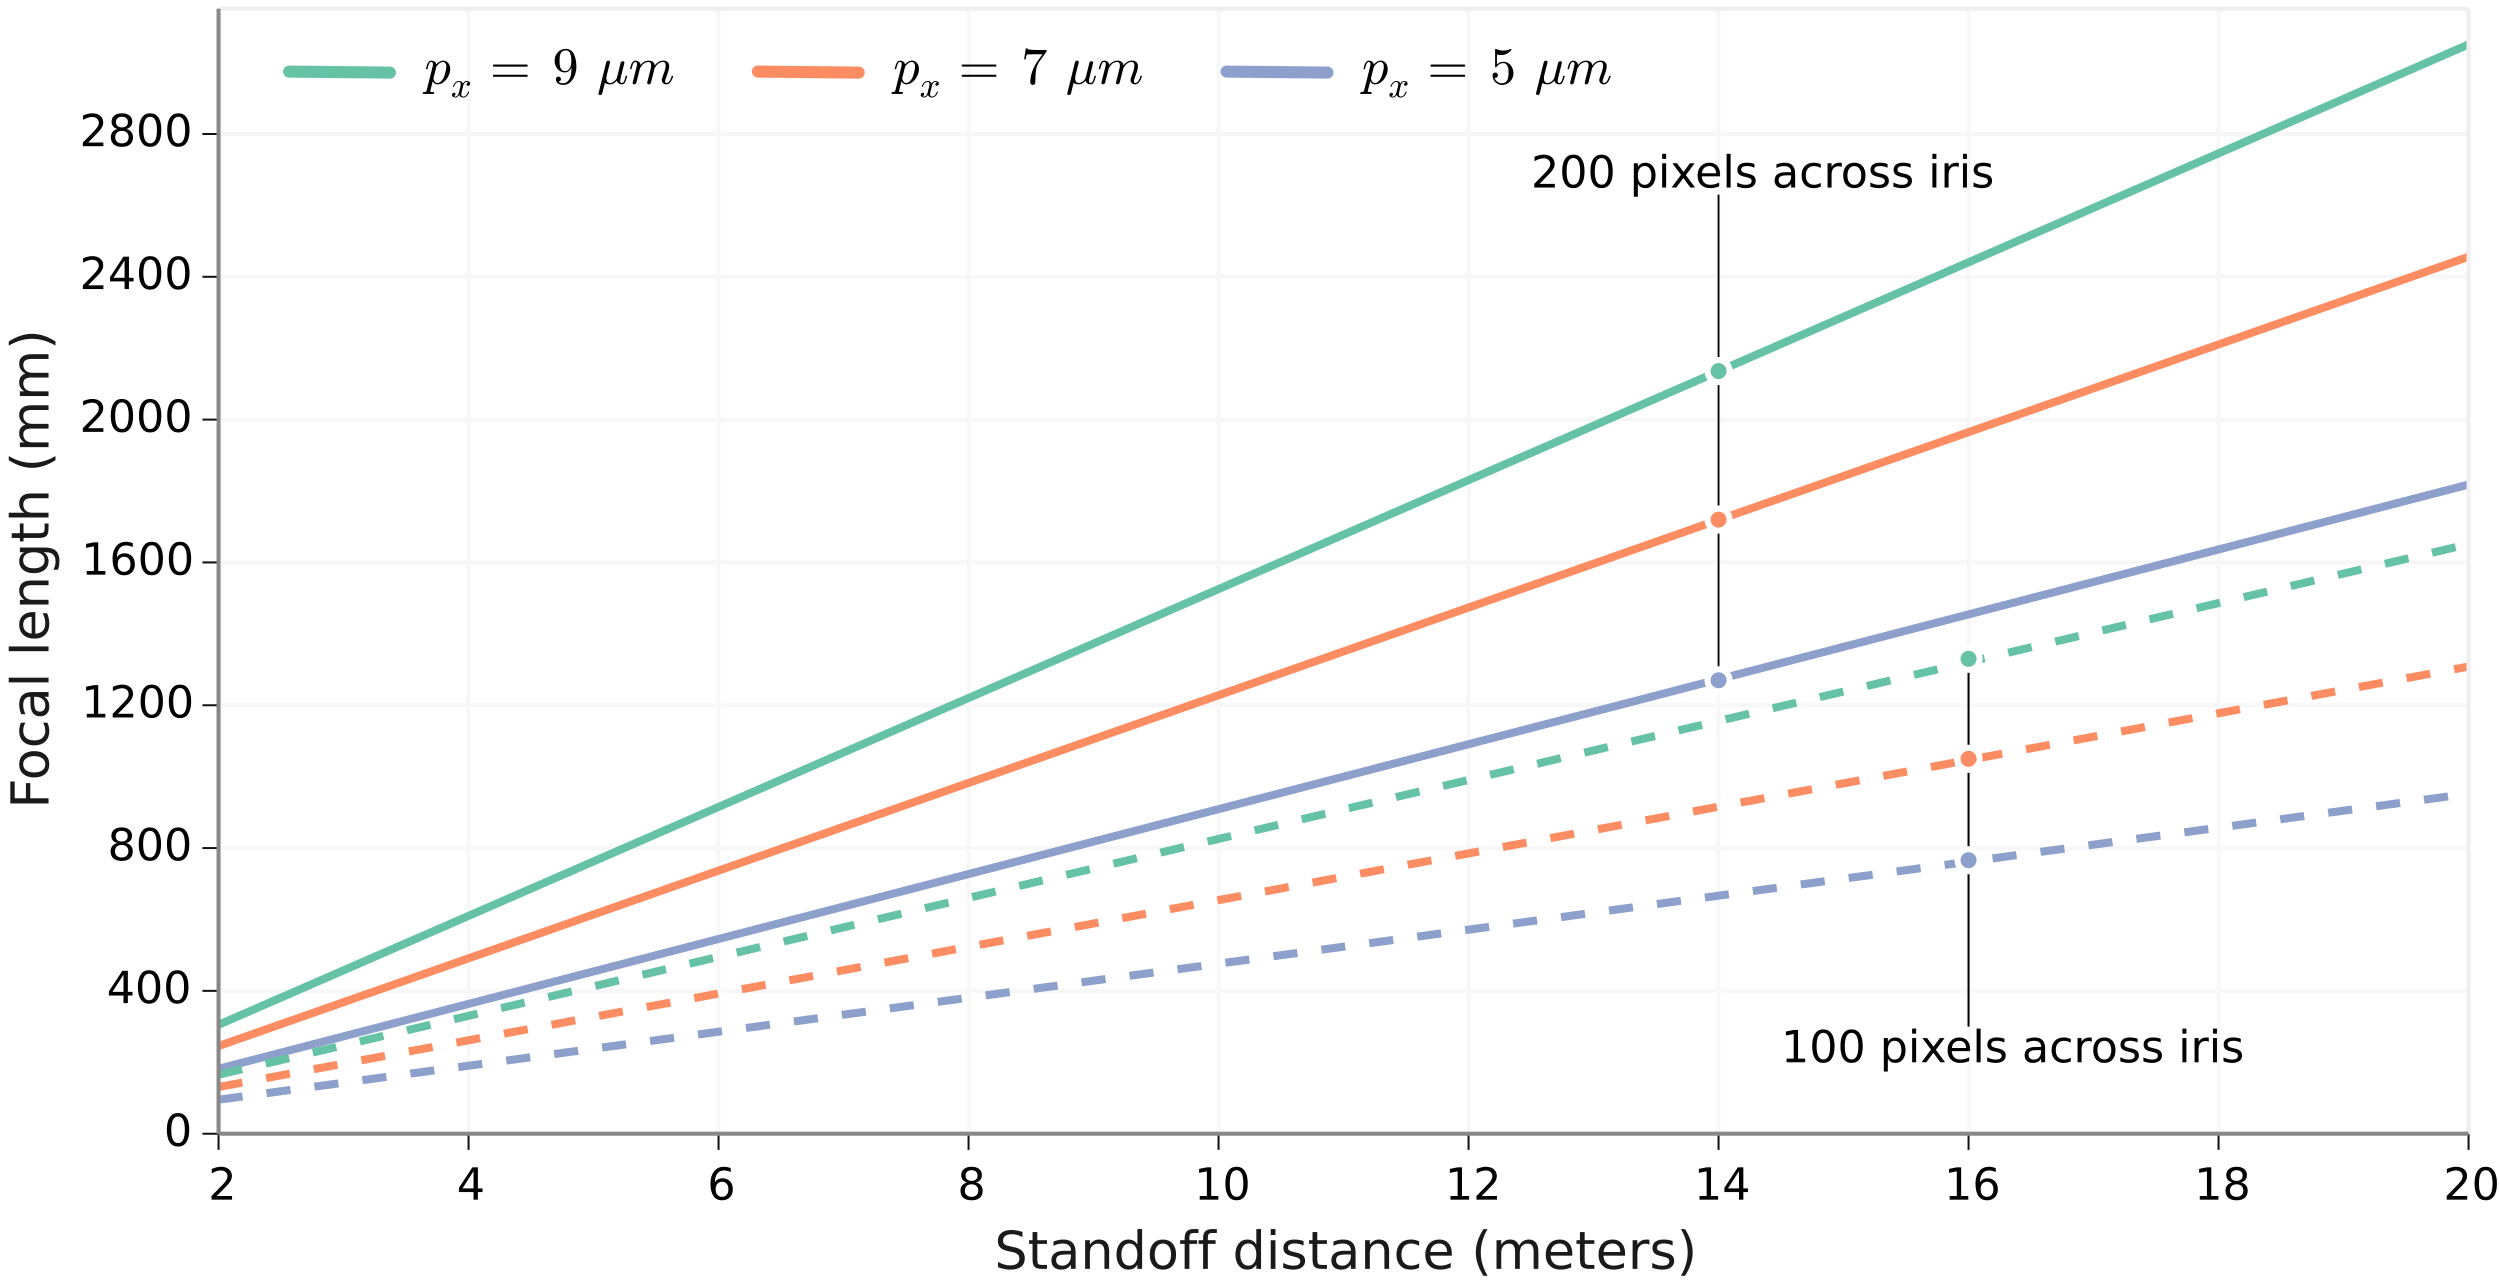 <?xml version="1.0" encoding="utf-8" standalone="no"?>
<!DOCTYPE svg PUBLIC "-//W3C//DTD SVG 1.1//EN"
  "http://www.w3.org/Graphics/SVG/1.1/DTD/svg11.dtd">
<!-- Created with matplotlib (http://matplotlib.org/) -->
<svg height="319pt" version="1.1" viewBox="0 0 620 319" width="620pt" xmlns="http://www.w3.org/2000/svg" xmlns:xlink="http://www.w3.org/1999/xlink">
 <defs>
  <style type="text/css">
*{stroke-linecap:butt;stroke-linejoin:round;}
  </style>
 </defs>
 <g id="figure_1">
  <g id="patch_1">
   <path d="
M0 319.548
L620.59 319.548
L620.59 0
L0 0
z
" style="fill:#ffffff;"/>
  </g>
  <g id="axes_1">
   <g id="patch_2">
    <path d="
M54.2 281.16
L612.2 281.16
L612.2 2.16
L54.2 2.16
z
" style="fill:#ffffff;"/>
   </g>
   <g id="matplotlib.axis_1">
    <g id="xtick_1">
     <g id="line2d_1">
      <path clip-path="url(#p1f17114eb1)" d="
M54.2 281.16
L54.2 2.16" style="fill:none;stroke:#f7f7f7;stroke-linecap:square;"/>
     </g>
     <g id="line2d_2">
      <defs>
       <path d="
M0 0
L0 4" id="md11e513213" style="stroke:#111111;stroke-width:0.5;"/>
      </defs>
      <g>
       <use style="fill:#111111;stroke:#111111;stroke-width:0.5;" x="54.2" xlink:href="#md11e513213" y="281.16"/>
      </g>
     </g>
     <g id="text_1">
      <!-- 2 -->
      <defs>
       <path d="
M19.188 8.297
L53.609 8.297
L53.609 0
L7.328 0
L7.328 8.297
Q12.938 14.109 22.625 23.891
Q32.328 33.688 34.812 36.531
Q39.547 41.844 41.422 45.531
Q43.312 49.219 43.312 52.781
Q43.312 58.594 39.234 62.25
Q35.156 65.922 28.609 65.922
Q23.969 65.922 18.812 64.312
Q13.672 62.703 7.812 59.422
L7.812 69.391
Q13.766 71.781 18.938 73
Q24.125 74.219 28.422 74.219
Q39.75 74.219 46.484 68.547
Q53.219 62.891 53.219 53.422
Q53.219 48.922 51.531 44.891
Q49.859 40.875 45.406 35.406
Q44.188 33.984 37.641 27.219
Q31.109 20.453 19.188 8.297" id="BitstreamVeraSans-Roman-32"/>
      </defs>
      <g transform="translate(51.655 297.518)scale(0.11 -0.11)">
       <use xlink:href="#BitstreamVeraSans-Roman-32"/>
      </g>
     </g>
    </g>
    <g id="xtick_2">
     <g id="line2d_3">
      <path clip-path="url(#p1f17114eb1)" d="
M116.2 281.16
L116.2 2.16" style="fill:none;stroke:#f7f7f7;stroke-linecap:square;"/>
     </g>
     <g id="line2d_4">
      <g>
       <use style="fill:#111111;stroke:#111111;stroke-width:0.5;" x="116.2" xlink:href="#md11e513213" y="281.16"/>
      </g>
     </g>
     <g id="text_2">
      <!-- 4 -->
      <defs>
       <path d="
M37.797 64.312
L12.891 25.391
L37.797 25.391
z

M35.203 72.906
L47.609 72.906
L47.609 25.391
L58.016 25.391
L58.016 17.188
L47.609 17.188
L47.609 0
L37.797 0
L37.797 17.188
L4.891 17.188
L4.891 26.703
z
" id="BitstreamVeraSans-Roman-34"/>
      </defs>
      <g transform="translate(113.278 297.518)scale(0.11 -0.11)">
       <use xlink:href="#BitstreamVeraSans-Roman-34"/>
      </g>
     </g>
    </g>
    <g id="xtick_3">
     <g id="line2d_5">
      <path clip-path="url(#p1f17114eb1)" d="
M178.2 281.16
L178.2 2.16" style="fill:none;stroke:#f7f7f7;stroke-linecap:square;"/>
     </g>
     <g id="line2d_6">
      <g>
       <use style="fill:#111111;stroke:#111111;stroke-width:0.5;" x="178.2" xlink:href="#md11e513213" y="281.16"/>
      </g>
     </g>
     <g id="text_3">
      <!-- 6 -->
      <defs>
       <path d="
M33.016 40.375
Q26.375 40.375 22.484 35.828
Q18.609 31.297 18.609 23.391
Q18.609 15.531 22.484 10.953
Q26.375 6.391 33.016 6.391
Q39.656 6.391 43.531 10.953
Q47.406 15.531 47.406 23.391
Q47.406 31.297 43.531 35.828
Q39.656 40.375 33.016 40.375
M52.594 71.297
L52.594 62.312
Q48.875 64.062 45.094 64.984
Q41.312 65.922 37.594 65.922
Q27.828 65.922 22.672 59.328
Q17.531 52.734 16.797 39.406
Q19.672 43.656 24.016 45.922
Q28.375 48.188 33.594 48.188
Q44.578 48.188 50.953 41.516
Q57.328 34.859 57.328 23.391
Q57.328 12.156 50.688 5.359
Q44.047 -1.422 33.016 -1.422
Q20.359 -1.422 13.672 8.266
Q6.984 17.969 6.984 36.375
Q6.984 53.656 15.188 63.938
Q23.391 74.219 37.203 74.219
Q40.922 74.219 44.703 73.484
Q48.484 72.75 52.594 71.297" id="BitstreamVeraSans-Roman-36"/>
      </defs>
      <g transform="translate(175.431 297.518)scale(0.11 -0.11)">
       <use xlink:href="#BitstreamVeraSans-Roman-36"/>
      </g>
     </g>
    </g>
    <g id="xtick_4">
     <g id="line2d_7">
      <path clip-path="url(#p1f17114eb1)" d="
M240.2 281.16
L240.2 2.16" style="fill:none;stroke:#f7f7f7;stroke-linecap:square;"/>
     </g>
     <g id="line2d_8">
      <g>
       <use style="fill:#111111;stroke:#111111;stroke-width:0.5;" x="240.2" xlink:href="#md11e513213" y="281.16"/>
      </g>
     </g>
     <g id="text_4">
      <!-- 8 -->
      <defs>
       <path d="
M31.781 34.625
Q24.75 34.625 20.719 30.859
Q16.703 27.094 16.703 20.516
Q16.703 13.922 20.719 10.156
Q24.75 6.391 31.781 6.391
Q38.812 6.391 42.859 10.172
Q46.922 13.969 46.922 20.516
Q46.922 27.094 42.891 30.859
Q38.875 34.625 31.781 34.625
M21.922 38.812
Q15.578 40.375 12.031 44.719
Q8.5 49.078 8.5 55.328
Q8.5 64.062 14.719 69.141
Q20.953 74.219 31.781 74.219
Q42.672 74.219 48.875 69.141
Q55.078 64.062 55.078 55.328
Q55.078 49.078 51.531 44.719
Q48 40.375 41.703 38.812
Q48.828 37.156 52.797 32.312
Q56.781 27.484 56.781 20.516
Q56.781 9.906 50.312 4.234
Q43.844 -1.422 31.781 -1.422
Q19.734 -1.422 13.25 4.234
Q6.781 9.906 6.781 20.516
Q6.781 27.484 10.781 32.312
Q14.797 37.156 21.922 38.812
M18.312 54.391
Q18.312 48.734 21.844 45.562
Q25.391 42.391 31.781 42.391
Q38.141 42.391 41.719 45.562
Q45.312 48.734 45.312 54.391
Q45.312 60.062 41.719 63.234
Q38.141 66.406 31.781 66.406
Q25.391 66.406 21.844 63.234
Q18.312 60.062 18.312 54.391" id="BitstreamVeraSans-Roman-38"/>
      </defs>
      <g transform="translate(237.45 297.518)scale(0.11 -0.11)">
       <use xlink:href="#BitstreamVeraSans-Roman-38"/>
      </g>
     </g>
    </g>
    <g id="xtick_5">
     <g id="line2d_9">
      <path clip-path="url(#p1f17114eb1)" d="
M302.2 281.16
L302.2 2.16" style="fill:none;stroke:#f7f7f7;stroke-linecap:square;"/>
     </g>
     <g id="line2d_10">
      <g>
       <use style="fill:#111111;stroke:#111111;stroke-width:0.5;" x="302.2" xlink:href="#md11e513213" y="281.16"/>
      </g>
     </g>
     <g id="text_5">
      <!-- 10 -->
      <defs>
       <path d="
M31.781 66.406
Q24.172 66.406 20.328 58.906
Q16.5 51.422 16.5 36.375
Q16.5 21.391 20.328 13.891
Q24.172 6.391 31.781 6.391
Q39.453 6.391 43.281 13.891
Q47.125 21.391 47.125 36.375
Q47.125 51.422 43.281 58.906
Q39.453 66.406 31.781 66.406
M31.781 74.219
Q44.047 74.219 50.516 64.516
Q56.984 54.828 56.984 36.375
Q56.984 17.969 50.516 8.266
Q44.047 -1.422 31.781 -1.422
Q19.531 -1.422 13.062 8.266
Q6.594 17.969 6.594 36.375
Q6.594 54.828 13.062 64.516
Q19.531 74.219 31.781 74.219" id="BitstreamVeraSans-Roman-30"/>
       <path d="
M12.406 8.297
L28.516 8.297
L28.516 63.922
L10.984 60.406
L10.984 69.391
L28.422 72.906
L38.281 72.906
L38.281 8.297
L54.391 8.297
L54.391 0
L12.406 0
z
" id="BitstreamVeraSans-Roman-31"/>
      </defs>
      <g transform="translate(296.171 297.518)scale(0.11 -0.11)">
       <use xlink:href="#BitstreamVeraSans-Roman-31"/>
       <use x="63.623" xlink:href="#BitstreamVeraSans-Roman-30"/>
      </g>
     </g>
    </g>
    <g id="xtick_6">
     <g id="line2d_11">
      <path clip-path="url(#p1f17114eb1)" d="
M364.2 281.16
L364.2 2.16" style="fill:none;stroke:#f7f7f7;stroke-linecap:square;"/>
     </g>
     <g id="line2d_12">
      <g>
       <use style="fill:#111111;stroke:#111111;stroke-width:0.5;" x="364.2" xlink:href="#md11e513213" y="281.16"/>
      </g>
     </g>
     <g id="text_6">
      <!-- 12 -->
      <g transform="translate(358.356 297.518)scale(0.11 -0.11)">
       <use xlink:href="#BitstreamVeraSans-Roman-31"/>
       <use x="63.623" xlink:href="#BitstreamVeraSans-Roman-32"/>
      </g>
     </g>
    </g>
    <g id="xtick_7">
     <g id="line2d_13">
      <path clip-path="url(#p1f17114eb1)" d="
M426.2 281.16
L426.2 2.16" style="fill:none;stroke:#f7f7f7;stroke-linecap:square;"/>
     </g>
     <g id="line2d_14">
      <g>
       <use style="fill:#111111;stroke:#111111;stroke-width:0.5;" x="426.2" xlink:href="#md11e513213" y="281.16"/>
      </g>
     </g>
     <g id="text_7">
      <!-- 14 -->
      <g transform="translate(420.114 297.518)scale(0.11 -0.11)">
       <use xlink:href="#BitstreamVeraSans-Roman-31"/>
       <use x="63.623" xlink:href="#BitstreamVeraSans-Roman-34"/>
      </g>
     </g>
    </g>
    <g id="xtick_8">
     <g id="line2d_15">
      <path clip-path="url(#p1f17114eb1)" d="
M488.2 281.16
L488.2 2.16" style="fill:none;stroke:#f7f7f7;stroke-linecap:square;"/>
     </g>
     <g id="line2d_16">
      <g>
       <use style="fill:#111111;stroke:#111111;stroke-width:0.5;" x="488.2" xlink:href="#md11e513213" y="281.16"/>
      </g>
     </g>
     <g id="text_8">
      <!-- 16 -->
      <g transform="translate(482.152 297.518)scale(0.11 -0.11)">
       <use xlink:href="#BitstreamVeraSans-Roman-31"/>
       <use x="63.623" xlink:href="#BitstreamVeraSans-Roman-36"/>
      </g>
     </g>
    </g>
    <g id="xtick_9">
     <g id="line2d_17">
      <path clip-path="url(#p1f17114eb1)" d="
M550.2 281.16
L550.2 2.16" style="fill:none;stroke:#f7f7f7;stroke-linecap:square;"/>
     </g>
     <g id="line2d_18">
      <g>
       <use style="fill:#111111;stroke:#111111;stroke-width:0.5;" x="550.2" xlink:href="#md11e513213" y="281.16"/>
      </g>
     </g>
     <g id="text_9">
      <!-- 18 -->
      <g transform="translate(544.182 297.518)scale(0.11 -0.11)">
       <use xlink:href="#BitstreamVeraSans-Roman-31"/>
       <use x="63.623" xlink:href="#BitstreamVeraSans-Roman-38"/>
      </g>
     </g>
    </g>
    <g id="xtick_10">
     <g id="line2d_19">
      <path clip-path="url(#p1f17114eb1)" d="
M612.2 281.16
L612.2 2.16" style="fill:none;stroke:#f7f7f7;stroke-linecap:square;"/>
     </g>
     <g id="line2d_20">
      <g>
       <use style="fill:#111111;stroke:#111111;stroke-width:0.5;" x="612.2" xlink:href="#md11e513213" y="281.16"/>
      </g>
     </g>
     <g id="text_10">
      <!-- 20 -->
      <g transform="translate(605.97 297.518)scale(0.11 -0.11)">
       <use xlink:href="#BitstreamVeraSans-Roman-32"/>
       <use x="63.623" xlink:href="#BitstreamVeraSans-Roman-30"/>
      </g>
     </g>
    </g>
    <g id="text_11">
     <!-- Standoff distance (meters) -->
     <defs>
      <path id="BitstreamVeraSans-Roman-20"/>
      <path d="
M54.891 33.016
L54.891 0
L45.906 0
L45.906 32.719
Q45.906 40.484 42.875 44.328
Q39.844 48.188 33.797 48.188
Q26.516 48.188 22.312 43.547
Q18.109 38.922 18.109 30.906
L18.109 0
L9.078 0
L9.078 54.688
L18.109 54.688
L18.109 46.188
Q21.344 51.125 25.703 53.562
Q30.078 56 35.797 56
Q45.219 56 50.047 50.172
Q54.891 44.344 54.891 33.016" id="BitstreamVeraSans-Roman-6e"/>
      <path d="
M31 75.875
Q24.469 64.656 21.281 53.656
Q18.109 42.672 18.109 31.391
Q18.109 20.125 21.312 9.062
Q24.516 -2 31 -13.188
L23.188 -13.188
Q15.875 -1.703 12.234 9.375
Q8.594 20.453 8.594 31.391
Q8.594 42.281 12.203 53.312
Q15.828 64.359 23.188 75.875
z
" id="BitstreamVeraSans-Roman-28"/>
      <path d="
M30.609 48.391
Q23.391 48.391 19.188 42.75
Q14.984 37.109 14.984 27.297
Q14.984 17.484 19.156 11.844
Q23.344 6.203 30.609 6.203
Q37.797 6.203 41.984 11.859
Q46.188 17.531 46.188 27.297
Q46.188 37.016 41.984 42.703
Q37.797 48.391 30.609 48.391
M30.609 56
Q42.328 56 49.016 48.375
Q55.719 40.766 55.719 27.297
Q55.719 13.875 49.016 6.219
Q42.328 -1.422 30.609 -1.422
Q18.844 -1.422 12.172 6.219
Q5.516 13.875 5.516 27.297
Q5.516 40.766 12.172 48.375
Q18.844 56 30.609 56" id="BitstreamVeraSans-Roman-6f"/>
      <path d="
M8.016 75.875
L15.828 75.875
Q23.141 64.359 26.781 53.312
Q30.422 42.281 30.422 31.391
Q30.422 20.453 26.781 9.375
Q23.141 -1.703 15.828 -13.188
L8.016 -13.188
Q14.5 -2 17.703 9.062
Q20.906 20.125 20.906 31.391
Q20.906 42.672 17.703 53.656
Q14.5 64.656 8.016 75.875" id="BitstreamVeraSans-Roman-29"/>
      <path d="
M53.516 70.516
L53.516 60.891
Q47.906 63.578 42.922 64.891
Q37.938 66.219 33.297 66.219
Q25.25 66.219 20.875 63.094
Q16.5 59.969 16.5 54.203
Q16.5 49.359 19.406 46.891
Q22.312 44.438 30.422 42.922
L36.375 41.703
Q47.406 39.594 52.656 34.297
Q57.906 29 57.906 20.125
Q57.906 9.516 50.797 4.047
Q43.703 -1.422 29.984 -1.422
Q24.812 -1.422 18.969 -0.25
Q13.141 0.922 6.891 3.219
L6.891 13.375
Q12.891 10.016 18.656 8.297
Q24.422 6.594 29.984 6.594
Q38.422 6.594 43.016 9.906
Q47.609 13.234 47.609 19.391
Q47.609 24.75 44.312 27.781
Q41.016 30.812 33.5 32.328
L27.484 33.5
Q16.453 35.688 11.516 40.375
Q6.594 45.062 6.594 53.422
Q6.594 63.094 13.406 68.656
Q20.219 74.219 32.172 74.219
Q37.312 74.219 42.625 73.281
Q47.953 72.359 53.516 70.516" id="BitstreamVeraSans-Roman-53"/>
      <path d="
M9.422 54.688
L18.406 54.688
L18.406 0
L9.422 0
z

M9.422 75.984
L18.406 75.984
L18.406 64.594
L9.422 64.594
z
" id="BitstreamVeraSans-Roman-69"/>
      <path d="
M41.109 46.297
Q39.594 47.172 37.812 47.578
Q36.031 48 33.891 48
Q26.266 48 22.188 43.047
Q18.109 38.094 18.109 28.812
L18.109 0
L9.078 0
L9.078 54.688
L18.109 54.688
L18.109 46.188
Q20.953 51.172 25.484 53.578
Q30.031 56 36.531 56
Q37.453 56 38.578 55.875
Q39.703 55.766 41.062 55.516
z
" id="BitstreamVeraSans-Roman-72"/>
      <path d="
M52 44.188
Q55.375 50.25 60.062 53.125
Q64.75 56 71.094 56
Q79.641 56 84.281 50.016
Q88.922 44.047 88.922 33.016
L88.922 0
L79.891 0
L79.891 32.719
Q79.891 40.578 77.094 44.375
Q74.312 48.188 68.609 48.188
Q61.625 48.188 57.562 43.547
Q53.516 38.922 53.516 30.906
L53.516 0
L44.484 0
L44.484 32.719
Q44.484 40.625 41.703 44.406
Q38.922 48.188 33.109 48.188
Q26.219 48.188 22.156 43.531
Q18.109 38.875 18.109 30.906
L18.109 0
L9.078 0
L9.078 54.688
L18.109 54.688
L18.109 46.188
Q21.188 51.219 25.484 53.609
Q29.781 56 35.688 56
Q41.656 56 45.828 52.969
Q50 49.953 52 44.188" id="BitstreamVeraSans-Roman-6d"/>
      <path d="
M56.203 29.594
L56.203 25.203
L14.891 25.203
Q15.484 15.922 20.484 11.062
Q25.484 6.203 34.422 6.203
Q39.594 6.203 44.453 7.469
Q49.312 8.734 54.109 11.281
L54.109 2.781
Q49.266 0.734 44.188 -0.344
Q39.109 -1.422 33.891 -1.422
Q20.797 -1.422 13.156 6.188
Q5.516 13.812 5.516 26.812
Q5.516 40.234 12.766 48.109
Q20.016 56 32.328 56
Q43.359 56 49.781 48.891
Q56.203 41.797 56.203 29.594
M47.219 32.234
Q47.125 39.594 43.094 43.984
Q39.062 48.391 32.422 48.391
Q24.906 48.391 20.391 44.141
Q15.875 39.891 15.188 32.172
z
" id="BitstreamVeraSans-Roman-65"/>
      <path d="
M45.406 46.391
L45.406 75.984
L54.391 75.984
L54.391 0
L45.406 0
L45.406 8.203
Q42.578 3.328 38.25 0.953
Q33.938 -1.422 27.875 -1.422
Q17.969 -1.422 11.734 6.484
Q5.516 14.406 5.516 27.297
Q5.516 40.188 11.734 48.094
Q17.969 56 27.875 56
Q33.938 56 38.25 53.625
Q42.578 51.266 45.406 46.391
M14.797 27.297
Q14.797 17.391 18.875 11.75
Q22.953 6.109 30.078 6.109
Q37.203 6.109 41.297 11.75
Q45.406 17.391 45.406 27.297
Q45.406 37.203 41.297 42.844
Q37.203 48.484 30.078 48.484
Q22.953 48.484 18.875 42.844
Q14.797 37.203 14.797 27.297" id="BitstreamVeraSans-Roman-64"/>
      <path d="
M18.312 70.219
L18.312 54.688
L36.812 54.688
L36.812 47.703
L18.312 47.703
L18.312 18.016
Q18.312 11.328 20.141 9.422
Q21.969 7.516 27.594 7.516
L36.812 7.516
L36.812 0
L27.594 0
Q17.188 0 13.234 3.875
Q9.281 7.766 9.281 18.016
L9.281 47.703
L2.688 47.703
L2.688 54.688
L9.281 54.688
L9.281 70.219
z
" id="BitstreamVeraSans-Roman-74"/>
      <path d="
M37.109 75.984
L37.109 68.5
L28.516 68.5
Q23.688 68.5 21.797 66.547
Q19.922 64.594 19.922 59.516
L19.922 54.688
L34.719 54.688
L34.719 47.703
L19.922 47.703
L19.922 0
L10.891 0
L10.891 47.703
L2.297 47.703
L2.297 54.688
L10.891 54.688
L10.891 58.5
Q10.891 67.625 15.141 71.797
Q19.391 75.984 28.609 75.984
z
" id="BitstreamVeraSans-Roman-66"/>
      <path d="
M34.281 27.484
Q23.391 27.484 19.188 25
Q14.984 22.516 14.984 16.5
Q14.984 11.719 18.141 8.906
Q21.297 6.109 26.703 6.109
Q34.188 6.109 38.703 11.406
Q43.219 16.703 43.219 25.484
L43.219 27.484
z

M52.203 31.203
L52.203 0
L43.219 0
L43.219 8.297
Q40.141 3.328 35.547 0.953
Q30.953 -1.422 24.312 -1.422
Q15.922 -1.422 10.953 3.297
Q6 8.016 6 15.922
Q6 25.141 12.172 29.828
Q18.359 34.516 30.609 34.516
L43.219 34.516
L43.219 35.406
Q43.219 41.609 39.141 45
Q35.062 48.391 27.688 48.391
Q23 48.391 18.547 47.266
Q14.109 46.141 10.016 43.891
L10.016 52.203
Q14.938 54.109 19.578 55.047
Q24.219 56 28.609 56
Q40.484 56 46.344 49.844
Q52.203 43.703 52.203 31.203" id="BitstreamVeraSans-Roman-61"/>
      <path d="
M44.281 53.078
L44.281 44.578
Q40.484 46.531 36.375 47.5
Q32.281 48.484 27.875 48.484
Q21.188 48.484 17.844 46.438
Q14.5 44.391 14.5 40.281
Q14.5 37.156 16.891 35.375
Q19.281 33.594 26.516 31.984
L29.594 31.297
Q39.156 29.25 43.188 25.516
Q47.219 21.781 47.219 15.094
Q47.219 7.469 41.188 3.016
Q35.156 -1.422 24.609 -1.422
Q20.219 -1.422 15.453 -0.562
Q10.688 0.297 5.422 2
L5.422 11.281
Q10.406 8.688 15.234 7.391
Q20.062 6.109 24.812 6.109
Q31.156 6.109 34.562 8.281
Q37.984 10.453 37.984 14.406
Q37.984 18.062 35.516 20.016
Q33.062 21.969 24.703 23.781
L21.578 24.516
Q13.234 26.266 9.516 29.906
Q5.812 33.547 5.812 39.891
Q5.812 47.609 11.281 51.797
Q16.75 56 26.812 56
Q31.781 56 36.172 55.266
Q40.578 54.547 44.281 53.078" id="BitstreamVeraSans-Roman-73"/>
      <path d="
M48.781 52.594
L48.781 44.188
Q44.969 46.297 41.141 47.344
Q37.312 48.391 33.406 48.391
Q24.656 48.391 19.812 42.844
Q14.984 37.312 14.984 27.297
Q14.984 17.281 19.812 11.734
Q24.656 6.203 33.406 6.203
Q37.312 6.203 41.141 7.25
Q44.969 8.297 48.781 10.406
L48.781 2.094
Q45.016 0.344 40.984 -0.531
Q36.969 -1.422 32.422 -1.422
Q20.062 -1.422 12.781 6.344
Q5.516 14.109 5.516 27.297
Q5.516 40.672 12.859 48.328
Q20.219 56 33.016 56
Q37.156 56 41.109 55.141
Q45.062 54.297 48.781 52.594" id="BitstreamVeraSans-Roman-63"/>
     </defs>
     <g style="fill:#1a1a1a;" transform="translate(246.618 314.684)scale(0.13 -0.13)">
      <use xlink:href="#BitstreamVeraSans-Roman-53"/>
      <use x="63.477" xlink:href="#BitstreamVeraSans-Roman-74"/>
      <use x="102.686" xlink:href="#BitstreamVeraSans-Roman-61"/>
      <use x="163.965" xlink:href="#BitstreamVeraSans-Roman-6e"/>
      <use x="227.344" xlink:href="#BitstreamVeraSans-Roman-64"/>
      <use x="290.82" xlink:href="#BitstreamVeraSans-Roman-6f"/>
      <use x="352.002" xlink:href="#BitstreamVeraSans-Roman-66"/>
      <use x="387.207" xlink:href="#BitstreamVeraSans-Roman-66"/>
      <use x="422.412" xlink:href="#BitstreamVeraSans-Roman-20"/>
      <use x="454.199" xlink:href="#BitstreamVeraSans-Roman-64"/>
      <use x="517.676" xlink:href="#BitstreamVeraSans-Roman-69"/>
      <use x="545.459" xlink:href="#BitstreamVeraSans-Roman-73"/>
      <use x="597.559" xlink:href="#BitstreamVeraSans-Roman-74"/>
      <use x="636.768" xlink:href="#BitstreamVeraSans-Roman-61"/>
      <use x="698.047" xlink:href="#BitstreamVeraSans-Roman-6e"/>
      <use x="761.426" xlink:href="#BitstreamVeraSans-Roman-63"/>
      <use x="816.406" xlink:href="#BitstreamVeraSans-Roman-65"/>
      <use x="877.93" xlink:href="#BitstreamVeraSans-Roman-20"/>
      <use x="909.717" xlink:href="#BitstreamVeraSans-Roman-28"/>
      <use x="948.73" xlink:href="#BitstreamVeraSans-Roman-6d"/>
      <use x="1046.143" xlink:href="#BitstreamVeraSans-Roman-65"/>
      <use x="1107.666" xlink:href="#BitstreamVeraSans-Roman-74"/>
      <use x="1146.875" xlink:href="#BitstreamVeraSans-Roman-65"/>
      <use x="1208.398" xlink:href="#BitstreamVeraSans-Roman-72"/>
      <use x="1249.512" xlink:href="#BitstreamVeraSans-Roman-73"/>
      <use x="1301.611" xlink:href="#BitstreamVeraSans-Roman-29"/>
     </g>
    </g>
   </g>
   <g id="matplotlib.axis_2">
    <g id="ytick_1">
     <g id="line2d_21">
      <path clip-path="url(#p1f17114eb1)" d="
M54.2 281.16
L612.2 281.16" style="fill:none;stroke:#f7f7f7;stroke-linecap:square;"/>
     </g>
     <g id="line2d_22">
      <defs>
       <path d="
M0 0
L-4 0" id="m3cf9b8fc09" style="stroke:#111111;stroke-width:0.5;"/>
      </defs>
      <g>
       <use style="fill:#111111;stroke:#111111;stroke-width:0.5;" x="54.2" xlink:href="#m3cf9b8fc09" y="281.16"/>
      </g>
     </g>
     <g id="text_12">
      <!-- 0 -->
      <g transform="translate(40.657 284.195)scale(0.11 -0.11)">
       <use xlink:href="#BitstreamVeraSans-Roman-30"/>
      </g>
     </g>
    </g>
    <g id="ytick_2">
     <g id="line2d_23">
      <path clip-path="url(#p1f17114eb1)" d="
M54.2 245.741
L612.2 245.741" style="fill:none;stroke:#f7f7f7;stroke-linecap:square;"/>
     </g>
     <g id="line2d_24">
      <g>
       <use style="fill:#111111;stroke:#111111;stroke-width:0.5;" x="54.2" xlink:href="#m3cf9b8fc09" y="245.741"/>
      </g>
     </g>
     <g id="text_13">
      <!-- 400 -->
      <g transform="translate(26.472 248.776)scale(0.11 -0.11)">
       <use xlink:href="#BitstreamVeraSans-Roman-34"/>
       <use x="63.623" xlink:href="#BitstreamVeraSans-Roman-30"/>
       <use x="127.246" xlink:href="#BitstreamVeraSans-Roman-30"/>
      </g>
     </g>
    </g>
    <g id="ytick_3">
     <g id="line2d_25">
      <path clip-path="url(#p1f17114eb1)" d="
M54.2 210.322
L612.2 210.322" style="fill:none;stroke:#f7f7f7;stroke-linecap:square;"/>
     </g>
     <g id="line2d_26">
      <g>
       <use style="fill:#111111;stroke:#111111;stroke-width:0.5;" x="54.2" xlink:href="#m3cf9b8fc09" y="210.322"/>
      </g>
     </g>
     <g id="text_14">
      <!-- 800 -->
      <g transform="translate(26.68 213.357)scale(0.11 -0.11)">
       <use xlink:href="#BitstreamVeraSans-Roman-38"/>
       <use x="63.623" xlink:href="#BitstreamVeraSans-Roman-30"/>
       <use x="127.246" xlink:href="#BitstreamVeraSans-Roman-30"/>
      </g>
     </g>
    </g>
    <g id="ytick_4">
     <g id="line2d_27">
      <path clip-path="url(#p1f17114eb1)" d="
M54.2 174.903
L612.2 174.903" style="fill:none;stroke:#f7f7f7;stroke-linecap:square;"/>
     </g>
     <g id="line2d_28">
      <g>
       <use style="fill:#111111;stroke:#111111;stroke-width:0.5;" x="54.2" xlink:href="#m3cf9b8fc09" y="174.903"/>
      </g>
     </g>
     <g id="text_15">
      <!-- 1200 -->
      <g transform="translate(20.144 177.938)scale(0.11 -0.11)">
       <use xlink:href="#BitstreamVeraSans-Roman-31"/>
       <use x="63.623" xlink:href="#BitstreamVeraSans-Roman-32"/>
       <use x="127.246" xlink:href="#BitstreamVeraSans-Roman-30"/>
       <use x="190.869" xlink:href="#BitstreamVeraSans-Roman-30"/>
      </g>
     </g>
    </g>
    <g id="ytick_5">
     <g id="line2d_29">
      <path clip-path="url(#p1f17114eb1)" d="
M54.2 139.484
L612.2 139.484" style="fill:none;stroke:#f7f7f7;stroke-linecap:square;"/>
     </g>
     <g id="line2d_30">
      <g>
       <use style="fill:#111111;stroke:#111111;stroke-width:0.5;" x="54.2" xlink:href="#m3cf9b8fc09" y="139.484"/>
      </g>
     </g>
     <g id="text_16">
      <!-- 1600 -->
      <g transform="translate(20.144 142.519)scale(0.11 -0.11)">
       <use xlink:href="#BitstreamVeraSans-Roman-31"/>
       <use x="63.623" xlink:href="#BitstreamVeraSans-Roman-36"/>
       <use x="127.246" xlink:href="#BitstreamVeraSans-Roman-30"/>
       <use x="190.869" xlink:href="#BitstreamVeraSans-Roman-30"/>
      </g>
     </g>
    </g>
    <g id="ytick_6">
     <g id="line2d_31">
      <path clip-path="url(#p1f17114eb1)" d="
M54.2 104.065
L612.2 104.065" style="fill:none;stroke:#f7f7f7;stroke-linecap:square;"/>
     </g>
     <g id="line2d_32">
      <g>
       <use style="fill:#111111;stroke:#111111;stroke-width:0.5;" x="54.2" xlink:href="#m3cf9b8fc09" y="104.065"/>
      </g>
     </g>
     <g id="text_17">
      <!-- 2000 -->
      <g transform="translate(19.742 107.1)scale(0.11 -0.11)">
       <use xlink:href="#BitstreamVeraSans-Roman-32"/>
       <use x="63.623" xlink:href="#BitstreamVeraSans-Roman-30"/>
       <use x="127.246" xlink:href="#BitstreamVeraSans-Roman-30"/>
       <use x="190.869" xlink:href="#BitstreamVeraSans-Roman-30"/>
      </g>
     </g>
    </g>
    <g id="ytick_7">
     <g id="line2d_33">
      <path clip-path="url(#p1f17114eb1)" d="
M54.2 68.646
L612.2 68.646" style="fill:none;stroke:#f7f7f7;stroke-linecap:square;"/>
     </g>
     <g id="line2d_34">
      <g>
       <use style="fill:#111111;stroke:#111111;stroke-width:0.5;" x="54.2" xlink:href="#m3cf9b8fc09" y="68.646"/>
      </g>
     </g>
     <g id="text_18">
      <!-- 2400 -->
      <g transform="translate(19.742 71.681)scale(0.11 -0.11)">
       <use xlink:href="#BitstreamVeraSans-Roman-32"/>
       <use x="63.623" xlink:href="#BitstreamVeraSans-Roman-34"/>
       <use x="127.246" xlink:href="#BitstreamVeraSans-Roman-30"/>
       <use x="190.869" xlink:href="#BitstreamVeraSans-Roman-30"/>
      </g>
     </g>
    </g>
    <g id="ytick_8">
     <g id="line2d_35">
      <path clip-path="url(#p1f17114eb1)" d="
M54.2 33.227
L612.2 33.227" style="fill:none;stroke:#f7f7f7;stroke-linecap:square;"/>
     </g>
     <g id="line2d_36">
      <g>
       <use style="fill:#111111;stroke:#111111;stroke-width:0.5;" x="54.2" xlink:href="#m3cf9b8fc09" y="33.227"/>
      </g>
     </g>
     <g id="text_19">
      <!-- 2800 -->
      <g transform="translate(19.742 36.262)scale(0.11 -0.11)">
       <use xlink:href="#BitstreamVeraSans-Roman-32"/>
       <use x="63.623" xlink:href="#BitstreamVeraSans-Roman-38"/>
       <use x="127.246" xlink:href="#BitstreamVeraSans-Roman-30"/>
       <use x="190.869" xlink:href="#BitstreamVeraSans-Roman-30"/>
      </g>
     </g>
    </g>
    <g id="text_20">
     <!-- Focal length (mm) -->
     <defs>
      <path d="
M9.812 72.906
L51.703 72.906
L51.703 64.594
L19.672 64.594
L19.672 43.109
L48.578 43.109
L48.578 34.812
L19.672 34.812
L19.672 0
L9.812 0
z
" id="BitstreamVeraSans-Roman-46"/>
      <path d="
M45.406 27.984
Q45.406 37.75 41.375 43.109
Q37.359 48.484 30.078 48.484
Q22.859 48.484 18.828 43.109
Q14.797 37.75 14.797 27.984
Q14.797 18.266 18.828 12.891
Q22.859 7.516 30.078 7.516
Q37.359 7.516 41.375 12.891
Q45.406 18.266 45.406 27.984
M54.391 6.781
Q54.391 -7.172 48.188 -13.984
Q42 -20.797 29.203 -20.797
Q24.469 -20.797 20.266 -20.094
Q16.062 -19.391 12.109 -17.922
L12.109 -9.188
Q16.062 -11.328 19.922 -12.344
Q23.781 -13.375 27.781 -13.375
Q36.625 -13.375 41.016 -8.766
Q45.406 -4.156 45.406 5.172
L45.406 9.625
Q42.625 4.781 38.281 2.391
Q33.938 0 27.875 0
Q17.828 0 11.672 7.656
Q5.516 15.328 5.516 27.984
Q5.516 40.672 11.672 48.328
Q17.828 56 27.875 56
Q33.938 56 38.281 53.609
Q42.625 51.219 45.406 46.391
L45.406 54.688
L54.391 54.688
z
" id="BitstreamVeraSans-Roman-67"/>
      <path d="
M54.891 33.016
L54.891 0
L45.906 0
L45.906 32.719
Q45.906 40.484 42.875 44.328
Q39.844 48.188 33.797 48.188
Q26.516 48.188 22.312 43.547
Q18.109 38.922 18.109 30.906
L18.109 0
L9.078 0
L9.078 75.984
L18.109 75.984
L18.109 46.188
Q21.344 51.125 25.703 53.562
Q30.078 56 35.797 56
Q45.219 56 50.047 50.172
Q54.891 44.344 54.891 33.016" id="BitstreamVeraSans-Roman-68"/>
      <path d="
M9.422 75.984
L18.406 75.984
L18.406 0
L9.422 0
z
" id="BitstreamVeraSans-Roman-6c"/>
     </defs>
     <g style="fill:#1a1a1a;" transform="translate(12.038 200.53)rotate(-90.0)scale(0.13 -0.13)">
      <use xlink:href="#BitstreamVeraSans-Roman-46"/>
      <use x="53.895" xlink:href="#BitstreamVeraSans-Roman-6f"/>
      <use x="115.076" xlink:href="#BitstreamVeraSans-Roman-63"/>
      <use x="170.057" xlink:href="#BitstreamVeraSans-Roman-61"/>
      <use x="231.336" xlink:href="#BitstreamVeraSans-Roman-6c"/>
      <use x="259.119" xlink:href="#BitstreamVeraSans-Roman-20"/>
      <use x="290.906" xlink:href="#BitstreamVeraSans-Roman-6c"/>
      <use x="318.689" xlink:href="#BitstreamVeraSans-Roman-65"/>
      <use x="380.213" xlink:href="#BitstreamVeraSans-Roman-6e"/>
      <use x="443.592" xlink:href="#BitstreamVeraSans-Roman-67"/>
      <use x="507.068" xlink:href="#BitstreamVeraSans-Roman-74"/>
      <use x="546.277" xlink:href="#BitstreamVeraSans-Roman-68"/>
      <use x="609.656" xlink:href="#BitstreamVeraSans-Roman-20"/>
      <use x="641.443" xlink:href="#BitstreamVeraSans-Roman-28"/>
      <use x="680.457" xlink:href="#BitstreamVeraSans-Roman-6d"/>
      <use x="777.869" xlink:href="#BitstreamVeraSans-Roman-6d"/>
      <use x="875.281" xlink:href="#BitstreamVeraSans-Roman-29"/>
     </g>
    </g>
   </g>
   <g id="line2d_37">
    <path clip-path="url(#p1f17114eb1)" d="
M54.2 254.145
L85.2 240.638
L116.2 227.131
L147.2 213.624
L178.2 200.116
L209.2 186.609
L240.2 173.102
L271.2 159.595
L302.2 146.087
L333.2 132.58
L364.2 119.073
L395.2 105.566
L426.2 92.058
L457.2 78.551
L488.2 65.044
L519.2 51.536
L550.2 38.029
L581.2 24.522
L612.2 11.015" style="fill:none;stroke:#66c2a5;stroke-linecap:square;stroke-width:2;"/>
   </g>
   <g id="line2d_38">
    <path clip-path="url(#p1f17114eb1)" d="
M54.2 259.411
L85.2 248.537
L116.2 237.663
L147.2 226.789
L178.2 215.914
L209.2 205.04
L240.2 194.166
L271.2 183.292
L302.2 172.417
L333.2 161.543
L364.2 150.669
L395.2 139.795
L426.2 128.92
L457.2 118.046
L488.2 107.172
L519.2 96.297
L550.2 85.423
L581.2 74.549
L612.2 63.675" style="fill:none;stroke:#fc8d62;stroke-linecap:square;stroke-width:2;"/>
   </g>
   <g id="line2d_39">
    <path clip-path="url(#p1f17114eb1)" d="
M54.2 265.06
L85.2 257.011
L116.2 248.961
L147.2 240.911
L178.2 232.861
L209.2 224.812
L240.2 216.762
L271.2 208.712
L302.2 200.662
L333.2 192.612
L364.2 184.563
L395.2 176.513
L426.2 168.463
L457.2 160.413
L488.2 152.363
L519.2 144.314
L550.2 136.264
L581.2 128.214
L612.2 120.164" style="fill:none;stroke:#8da0cb;stroke-linecap:square;stroke-width:2;"/>
   </g>
   <g id="line2d_40">
    <path clip-path="url(#p1f17114eb1)" d="
M54.2 266.537
L85.2 259.226
L116.2 251.915
L147.2 244.604
L178.2 237.292
L209.2 229.981
L240.2 222.67
L271.2 215.359
L302.2 208.047
L333.2 200.736
L364.2 193.425
L395.2 186.113
L426.2 178.802
L457.2 171.491
L488.2 164.18
L519.2 156.868
L550.2 149.557
L581.2 142.246
L612.2 134.935" style="fill:none;stroke:#66c2a5;stroke-dasharray:6,6;stroke-dashoffset:0.0;stroke-width:2;"/>
   </g>
   <g id="line2d_41">
    <path clip-path="url(#p1f17114eb1)" d="
M54.2 269.574
L85.2 263.781
L116.2 257.989
L147.2 252.196
L178.2 246.403
L209.2 240.61
L240.2 234.817
L271.2 229.024
L302.2 223.232
L333.2 217.439
L364.2 211.646
L395.2 205.853
L426.2 200.06
L457.2 194.267
L488.2 188.475
L519.2 182.682
L550.2 176.889
L581.2 171.096
L612.2 165.303" style="fill:none;stroke:#fc8d62;stroke-dasharray:6,6;stroke-dashoffset:0.0;stroke-width:2;"/>
   </g>
   <g id="line2d_42">
    <path clip-path="url(#p1f17114eb1)" d="
M54.2 272.727
L85.2 268.51
L116.2 264.294
L147.2 260.077
L178.2 255.861
L209.2 251.644
L240.2 247.428
L271.2 243.211
L302.2 238.994
L333.2 234.778
L364.2 230.561
L395.2 226.345
L426.2 222.128
L457.2 217.912
L488.2 213.695
L519.2 209.479
L550.2 205.262
L581.2 201.045
L612.2 196.829" style="fill:none;stroke:#8da0cb;stroke-dasharray:6,6;stroke-dashoffset:0.0;stroke-width:2;"/>
   </g>
   <g id="text_21">
    <!-- 200 pixels across iris -->
    <defs>
     <path d="
M54.891 54.688
L35.109 28.078
L55.906 0
L45.312 0
L29.391 21.484
L13.484 0
L2.875 0
L24.125 28.609
L4.688 54.688
L15.281 54.688
L29.781 35.203
L44.281 54.688
z
" id="BitstreamVeraSans-Roman-78"/>
     <path d="
M18.109 8.203
L18.109 -20.797
L9.078 -20.797
L9.078 54.688
L18.109 54.688
L18.109 46.391
Q20.953 51.266 25.266 53.625
Q29.594 56 35.594 56
Q45.562 56 51.781 48.094
Q58.016 40.188 58.016 27.297
Q58.016 14.406 51.781 6.484
Q45.562 -1.422 35.594 -1.422
Q29.594 -1.422 25.266 0.953
Q20.953 3.328 18.109 8.203
M48.688 27.297
Q48.688 37.203 44.609 42.844
Q40.531 48.484 33.406 48.484
Q26.266 48.484 22.188 42.844
Q18.109 37.203 18.109 27.297
Q18.109 17.391 22.188 11.75
Q26.266 6.109 33.406 6.109
Q40.531 6.109 44.609 11.75
Q48.688 17.391 48.688 27.297" id="BitstreamVeraSans-Roman-70"/>
    </defs>
    <g transform="translate(379.7 46.509)scale(0.11 -0.11)">
     <use xlink:href="#BitstreamVeraSans-Roman-32"/>
     <use x="63.623" xlink:href="#BitstreamVeraSans-Roman-30"/>
     <use x="127.246" xlink:href="#BitstreamVeraSans-Roman-30"/>
     <use x="190.869" xlink:href="#BitstreamVeraSans-Roman-20"/>
     <use x="222.656" xlink:href="#BitstreamVeraSans-Roman-70"/>
     <use x="286.133" xlink:href="#BitstreamVeraSans-Roman-69"/>
     <use x="313.916" xlink:href="#BitstreamVeraSans-Roman-78"/>
     <use x="369.971" xlink:href="#BitstreamVeraSans-Roman-65"/>
     <use x="431.494" xlink:href="#BitstreamVeraSans-Roman-6c"/>
     <use x="459.277" xlink:href="#BitstreamVeraSans-Roman-73"/>
     <use x="511.377" xlink:href="#BitstreamVeraSans-Roman-20"/>
     <use x="543.164" xlink:href="#BitstreamVeraSans-Roman-61"/>
     <use x="604.443" xlink:href="#BitstreamVeraSans-Roman-63"/>
     <use x="659.424" xlink:href="#BitstreamVeraSans-Roman-72"/>
     <use x="698.287" xlink:href="#BitstreamVeraSans-Roman-6f"/>
     <use x="759.469" xlink:href="#BitstreamVeraSans-Roman-73"/>
     <use x="811.568" xlink:href="#BitstreamVeraSans-Roman-73"/>
     <use x="863.668" xlink:href="#BitstreamVeraSans-Roman-20"/>
     <use x="895.455" xlink:href="#BitstreamVeraSans-Roman-69"/>
     <use x="923.238" xlink:href="#BitstreamVeraSans-Roman-72"/>
     <use x="964.352" xlink:href="#BitstreamVeraSans-Roman-69"/>
     <use x="992.135" xlink:href="#BitstreamVeraSans-Roman-73"/>
    </g>
   </g>
   <g id="text_22">
    <!-- 100 pixels across iris -->
    <g transform="translate(441.7 263.45)scale(0.11 -0.11)">
     <use xlink:href="#BitstreamVeraSans-Roman-31"/>
     <use x="63.623" xlink:href="#BitstreamVeraSans-Roman-30"/>
     <use x="127.246" xlink:href="#BitstreamVeraSans-Roman-30"/>
     <use x="190.869" xlink:href="#BitstreamVeraSans-Roman-20"/>
     <use x="222.656" xlink:href="#BitstreamVeraSans-Roman-70"/>
     <use x="286.133" xlink:href="#BitstreamVeraSans-Roman-69"/>
     <use x="313.916" xlink:href="#BitstreamVeraSans-Roman-78"/>
     <use x="369.971" xlink:href="#BitstreamVeraSans-Roman-65"/>
     <use x="431.494" xlink:href="#BitstreamVeraSans-Roman-6c"/>
     <use x="459.277" xlink:href="#BitstreamVeraSans-Roman-73"/>
     <use x="511.377" xlink:href="#BitstreamVeraSans-Roman-20"/>
     <use x="543.164" xlink:href="#BitstreamVeraSans-Roman-61"/>
     <use x="604.443" xlink:href="#BitstreamVeraSans-Roman-63"/>
     <use x="659.424" xlink:href="#BitstreamVeraSans-Roman-72"/>
     <use x="698.287" xlink:href="#BitstreamVeraSans-Roman-6f"/>
     <use x="759.469" xlink:href="#BitstreamVeraSans-Roman-73"/>
     <use x="811.568" xlink:href="#BitstreamVeraSans-Roman-73"/>
     <use x="863.668" xlink:href="#BitstreamVeraSans-Roman-20"/>
     <use x="895.455" xlink:href="#BitstreamVeraSans-Roman-69"/>
     <use x="923.238" xlink:href="#BitstreamVeraSans-Roman-72"/>
     <use x="964.352" xlink:href="#BitstreamVeraSans-Roman-69"/>
     <use x="992.135" xlink:href="#BitstreamVeraSans-Roman-73"/>
    </g>
   </g>
   <g id="patch_3">
    <path d="
M96.698 18.008
Q84.199 17.88 71.701 17.751" style="fill:none;stroke:#66c2a5;stroke-linecap:round;stroke-width:3;"/>
   </g>
   <g id="text_23">
    <!-- $\,p_x = \,9 \, \mu m$ -->
    <defs>
     <path d="
M7.719 1.703
Q7.719 2.297 7.812 2.594
L15.281 32.422
Q16.016 35.203 16.016 37.312
Q16.016 41.609 13.094 41.609
Q9.969 41.609 8.453 37.859
Q6.938 34.125 5.516 28.422
Q5.516 28.125 5.219 27.953
Q4.938 27.781 4.688 27.781
L3.516 27.781
Q3.172 27.781 2.922 28.141
Q2.688 28.516 2.688 28.812
Q3.766 33.156 4.766 36.172
Q5.766 39.203 7.891 41.688
Q10.016 44.188 13.188 44.188
Q16.938 44.188 19.812 41.812
Q22.703 39.453 22.703 35.797
Q25.688 39.703 29.688 41.938
Q33.688 44.188 38.188 44.188
Q42.922 44.188 46.359 41.766
Q49.812 39.359 49.812 34.906
Q52.875 39.266 57 41.719
Q61.141 44.188 66.016 44.188
Q71.188 44.188 74.328 41.375
Q77.484 38.578 77.484 33.406
Q77.484 29.297 75.656 23.484
Q73.828 17.672 71.094 10.5
Q69.672 7.031 69.672 4.5
Q69.672 1.516 72.016 1.516
Q75.922 1.516 78.516 5.703
Q81.109 9.906 82.172 14.703
Q82.469 15.281 83.016 15.281
L84.188 15.281
Q84.578 15.281 84.844 15.016
Q85.109 14.75 85.109 14.406
Q85.109 14.312 85.016 14.109
Q83.641 8.453 80.25 3.656
Q76.859 -1.125 71.781 -1.125
Q68.266 -1.125 65.766 1.297
Q63.281 3.719 63.281 7.172
Q63.281 8.938 64.109 11.078
Q66.938 18.609 68.812 24.516
Q70.703 30.422 70.703 34.906
Q70.703 37.703 69.578 39.656
Q68.453 41.609 65.828 41.609
Q60.359 41.609 56.344 38.25
Q52.344 34.906 49.422 29.391
Q49.219 28.422 49.125 27.875
L42.672 2.203
Q42.328 0.828 41.125 -0.141
Q39.938 -1.125 38.484 -1.125
Q37.312 -1.125 36.406 -0.344
Q35.5 0.438 35.5 1.703
Q35.5 2.297 35.594 2.594
L42 28.078
Q43.016 32.172 43.016 34.906
Q43.016 37.703 41.859 39.656
Q40.719 41.609 37.984 41.609
Q34.328 41.609 31.25 39.984
Q28.172 38.375 25.875 35.719
Q23.578 33.062 21.688 29.391
L14.891 2.203
Q14.547 0.828 13.344 -0.141
Q12.156 -1.125 10.688 -1.125
Q9.469 -1.125 8.594 -0.344
Q7.719 0.438 7.719 1.703" id="Cmmi10-6d"/>
     <path d="
M11.281 4.203
Q14.016 0.984 20.797 0.984
Q24.609 0.984 27.906 3.562
Q31.203 6.156 33.016 9.906
Q35.109 14.156 35.688 18.969
Q36.281 23.781 36.281 30.906
Q34.578 26.859 31.375 24.266
Q28.172 21.688 24.031 21.688
Q18.219 21.688 13.641 24.828
Q9.078 27.984 6.641 33.125
Q4.203 38.281 4.203 44.094
Q4.203 50.094 6.938 55.297
Q9.672 60.5 14.5 63.547
Q19.344 66.609 25.484 66.609
Q31.547 66.609 35.625 63.312
Q39.703 60.016 41.844 54.812
Q44 49.609 44.844 43.797
Q45.703 37.984 45.703 32.328
Q45.703 24.609 42.875 16.578
Q40.047 8.547 34.406 3.172
Q28.766 -2.203 20.797 -2.203
Q14.891 -2.203 10.781 0.578
Q6.688 3.375 6.688 8.984
Q6.688 11.031 8.078 12.422
Q9.469 13.812 11.531 13.812
Q13.531 13.812 14.922 12.422
Q16.312 11.031 16.312 8.984
Q16.312 7.031 14.891 5.609
Q13.484 4.203 11.531 4.203
z

M24.422 24.312
Q28.516 24.312 31.125 27.062
Q33.734 29.828 34.906 33.922
Q36.078 38.031 36.078 42.094
L36.078 44
L36.078 44.391
Q36.078 51.906 33.875 57.812
Q31.688 63.719 25.484 63.719
Q21.531 63.719 19.062 61.984
Q16.609 60.25 15.438 57.375
Q14.266 54.5 13.938 51.219
Q13.625 47.953 13.625 44.094
Q13.625 38.422 14.156 34.422
Q14.703 30.422 17.094 27.359
Q19.484 24.312 24.422 24.312" id="Cmr10-39"/>
     <path d="
M-2.484 -19.391
Q-3.422 -19.391 -3.422 -18.109
Q-3.078 -15.922 -2.094 -15.922
Q1.031 -15.922 2.266 -15.359
Q3.516 -14.797 4.203 -12.5
L15.484 32.516
Q16.219 34.375 16.219 37.312
Q16.219 41.609 13.281 41.609
Q10.156 41.609 8.641 37.859
Q7.125 34.125 5.719 28.422
Q5.719 27.781 4.891 27.781
L3.719 27.781
Q3.469 27.781 3.172 28.141
Q2.875 28.516 2.875 28.812
Q3.953 33.156 4.953 36.172
Q5.953 39.203 8.078 41.688
Q10.203 44.188 13.375 44.188
Q16.797 44.188 19.375 42.25
Q21.969 40.328 22.703 37.016
Q25.438 40.188 28.75 42.188
Q32.078 44.188 35.594 44.188
Q39.797 44.188 42.891 41.938
Q46 39.703 47.562 36.062
Q49.125 32.422 49.125 28.219
Q49.125 21.781 45.828 14.891
Q42.531 8.016 36.891 3.438
Q31.25 -1.125 24.812 -1.125
Q21.875 -1.125 19.5 0.531
Q17.141 2.203 15.828 4.891
L11.281 -12.891
Q11.031 -14.359 10.984 -14.594
Q10.984 -15.922 17.578 -15.922
Q18.609 -15.922 18.609 -17.188
Q18.266 -18.5 18.047 -18.938
Q17.828 -19.391 16.891 -19.391
z

M24.906 1.516
Q28.375 1.516 31.344 4.375
Q34.328 7.234 36.188 10.797
Q37.547 13.484 38.734 17.359
Q39.938 21.234 40.812 25.625
Q41.703 30.031 41.703 32.625
Q41.703 34.906 41.094 36.906
Q40.484 38.922 39.094 40.266
Q37.703 41.609 35.406 41.609
Q31.734 41.609 28.484 38.984
Q25.25 36.375 22.609 32.516
L22.609 32.172
L17.094 10.109
Q17.781 6.547 19.734 4.031
Q21.688 1.516 24.906 1.516" id="Cmmi10-70"/>
     <path d="
M2.781 -18.797
Q2.781 -18.219 2.875 -18.016
L17.578 41.016
Q18.016 42.438 19.156 43.312
Q20.312 44.188 21.781 44.188
Q23.047 44.188 23.922 43.422
Q24.812 42.672 24.812 41.406
Q24.812 41.109 24.781 40.938
Q24.75 40.766 24.703 40.578
L18.797 17.188
Q17.828 13.031 17.828 10.016
Q17.828 6.297 19.578 3.906
Q21.344 1.516 24.906 1.516
Q32.172 1.516 37.703 10.594
Q37.75 10.688 37.766 10.734
Q37.797 10.797 37.797 10.891
L45.016 39.891
Q45.359 41.219 46.578 42.156
Q47.797 43.109 49.219 43.109
Q50.391 43.109 51.297 42.328
Q52.203 41.547 52.203 40.281
Q52.203 39.703 52.094 39.5
L44.922 10.688
Q44.188 7.859 44.188 5.812
Q44.188 1.516 47.125 1.516
Q50.25 1.516 51.828 5.375
Q53.422 9.234 54.594 14.703
Q54.781 15.281 55.422 15.281
L56.594 15.281
Q56.984 15.281 57.25 14.969
Q57.516 14.656 57.516 14.312
Q55.766 7.328 53.688 3.094
Q51.609 -1.125 46.922 -1.125
Q43.609 -1.125 41.047 0.781
Q38.484 2.688 37.703 5.906
Q35.203 2.781 31.859 0.828
Q28.516 -1.125 24.812 -1.125
Q18.562 -1.125 14.984 1.812
L9.906 -18.406
Q9.625 -19.828 8.453 -20.703
Q7.281 -21.578 5.812 -21.578
Q4.594 -21.578 3.688 -20.812
Q2.781 -20.062 2.781 -18.797" id="Cmmi10-b9"/>
     <path d="
M7.516 13.281
Q6.688 13.281 6.141 13.906
Q5.609 14.547 5.609 15.281
Q5.609 16.109 6.141 16.688
Q6.688 17.281 7.516 17.281
L70.312 17.281
Q71.047 17.281 71.578 16.688
Q72.125 16.109 72.125 15.281
Q72.125 14.547 71.578 13.906
Q71.047 13.281 70.312 13.281
z

M7.516 32.719
Q6.688 32.719 6.141 33.297
Q5.609 33.891 5.609 34.719
Q5.609 35.453 6.141 36.078
Q6.688 36.719 7.516 36.719
L70.312 36.719
Q71.047 36.719 71.578 36.078
Q72.125 35.453 72.125 34.719
Q72.125 33.891 71.578 33.297
Q71.047 32.719 70.312 32.719
z
" id="Cmr10-3d"/>
     <path d="
M7.812 2.875
Q9.578 1.516 12.797 1.516
Q15.922 1.516 18.312 4.516
Q20.703 7.516 21.578 11.078
L26.125 28.812
Q27.203 33.641 27.203 35.406
Q27.203 37.891 25.812 39.75
Q24.422 41.609 21.922 41.609
Q18.75 41.609 15.969 39.625
Q13.188 37.641 11.281 34.594
Q9.375 31.547 8.594 28.422
Q8.406 27.781 7.812 27.781
L6.594 27.781
Q5.812 27.781 5.812 28.719
L5.812 29
Q6.781 32.719 9.125 36.25
Q11.469 39.797 14.859 41.984
Q18.266 44.188 22.125 44.188
Q25.781 44.188 28.734 42.234
Q31.688 40.281 32.906 36.922
Q34.625 39.984 37.281 42.078
Q39.938 44.188 43.109 44.188
Q45.266 44.188 47.5 43.422
Q49.75 42.672 51.172 41.109
Q52.594 39.547 52.594 37.203
Q52.594 34.672 50.953 32.828
Q49.312 31 46.781 31
Q45.172 31 44.094 32.031
Q43.016 33.062 43.016 34.625
Q43.016 36.719 44.453 38.297
Q45.906 39.891 47.906 40.188
Q46.094 41.609 42.922 41.609
Q39.703 41.609 37.328 38.625
Q34.969 35.641 33.984 31.984
L29.594 14.312
Q28.516 10.297 28.516 7.719
Q28.516 5.172 29.953 3.344
Q31.391 1.516 33.797 1.516
Q38.484 1.516 42.156 5.641
Q45.844 9.766 47.016 14.703
Q47.219 15.281 47.797 15.281
L49.031 15.281
Q49.422 15.281 49.656 15.016
Q49.906 14.75 49.906 14.406
Q49.906 14.312 49.812 14.109
Q48.391 8.156 43.844 3.516
Q39.312 -1.125 33.594 -1.125
Q29.938 -1.125 26.984 0.844
Q24.031 2.828 22.797 6.203
Q21.234 3.266 18.469 1.062
Q15.719 -1.125 12.594 -1.125
Q10.453 -1.125 8.172 -0.359
Q5.906 0.391 4.484 1.953
Q3.078 3.516 3.078 5.906
Q3.078 8.25 4.703 10.172
Q6.344 12.109 8.797 12.109
Q10.453 12.109 11.578 11.109
Q12.703 10.109 12.703 8.5
Q12.703 6.391 11.297 4.828
Q9.906 3.266 7.812 2.875" id="Cmmi10-78"/>
    </defs>
    <g transform="translate(100.7 20.83)scale(0.13 -0.13)">
     <use transform="translate(35.117 0.391)" xlink:href="#Cmmi10-70"/>
     <use transform="translate(85.41 -25.119)scale(0.7)" xlink:href="#Cmmi10-78"/>
     <use transform="translate(160.049 0.391)" xlink:href="#Cmr10-3d"/>
     <use transform="translate(279.225 0.391)" xlink:href="#Cmr10-39"/>
     <use transform="translate(364.342 0.391)" xlink:href="#Cmmi10-b9"/>
     <use transform="translate(424.547 0.391)" xlink:href="#Cmmi10-6d"/>
    </g>
   </g>
   <g id="patch_4">
    <path d="
M212.948 18.008
Q200.449 17.88 187.95 17.751" style="fill:none;stroke:#fc8d62;stroke-linecap:round;stroke-width:3;"/>
   </g>
   <g id="text_24">
    <!-- $\,p_x = \,7 \, \mu m$ -->
    <defs>
     <path d="
M17.391 2.594
Q17.391 8.156 18.359 13.469
Q19.344 18.797 21.219 24
Q23.094 29.203 25.75 34.203
Q28.422 39.203 31.594 43.609
L40.719 56.297
L29.297 56.297
Q11.531 56.297 10.984 55.812
Q9.672 54.203 8.5 46.578
L5.609 46.578
L8.891 67.578
L11.812 67.578
L11.812 67.281
Q11.812 65.484 17.922 64.938
Q24.031 64.406 29.891 64.406
L48.484 64.406
L48.484 61.812
Q48.484 61.719 48.453 61.672
Q48.438 61.625 48.391 61.531
L34.625 42.188
Q29.547 34.672 28.266 25.484
Q27 16.312 27 2.594
Q27 0.641 25.578 -0.781
Q24.172 -2.203 22.219 -2.203
Q20.219 -2.203 18.797 -0.781
Q17.391 0.641 17.391 2.594" id="Cmr10-37"/>
    </defs>
    <g transform="translate(216.95 20.83)scale(0.13 -0.13)">
     <use transform="translate(35.117 0.422)" xlink:href="#Cmmi10-70"/>
     <use transform="translate(85.41 -25.087)scale(0.7)" xlink:href="#Cmmi10-78"/>
     <use transform="translate(160.049 0.422)" xlink:href="#Cmr10-3d"/>
     <use transform="translate(279.225 0.422)" xlink:href="#Cmr10-37"/>
     <use transform="translate(364.342 0.422)" xlink:href="#Cmmi10-b9"/>
     <use transform="translate(424.547 0.422)" xlink:href="#Cmmi10-6d"/>
    </g>
   </g>
   <g id="patch_5">
    <path d="
M329.198 18.008
Q316.699 17.88 304.2 17.751" style="fill:none;stroke:#8da0cb;stroke-linecap:round;stroke-width:3;"/>
   </g>
   <g id="text_25">
    <!-- $\,p_x = \,5 \, \mu m$ -->
    <defs>
     <path d="
M8.688 11.375
Q9.719 8.453 11.844 6.047
Q13.969 3.656 16.875 2.312
Q19.781 0.984 22.906 0.984
Q30.125 0.984 32.859 6.594
Q35.594 12.203 35.594 20.219
Q35.594 23.688 35.469 26.047
Q35.359 28.422 34.812 30.609
Q33.891 34.125 31.562 36.766
Q29.25 39.406 25.875 39.406
Q22.516 39.406 20.094 38.375
Q17.672 37.359 16.156 35.984
Q14.656 34.625 13.484 33.109
Q12.312 31.594 12.016 31.5
L10.891 31.5
Q10.641 31.5 10.266 31.812
Q9.906 32.125 9.906 32.422
L9.906 65.828
Q9.906 66.062 10.219 66.328
Q10.547 66.609 10.891 66.609
L11.188 66.609
Q17.922 63.375 25.484 63.375
Q32.906 63.375 39.797 66.609
L40.094 66.609
Q40.438 66.609 40.719 66.359
Q41.016 66.109 41.016 65.828
L41.016 64.891
Q41.016 64.406 40.828 64.406
Q37.406 59.859 32.25 57.312
Q27.094 54.781 21.578 54.781
Q17.578 54.781 13.375 55.906
L13.375 37.016
Q16.703 39.703 19.312 40.844
Q21.922 42 25.984 42
Q31.5 42 35.859 38.812
Q40.234 35.641 42.578 30.531
Q44.922 25.438 44.922 20.125
Q44.922 14.109 41.969 8.984
Q39.016 3.859 33.938 0.828
Q28.859 -2.203 22.906 -2.203
Q17.969 -2.203 13.844 0.328
Q9.719 2.875 7.344 7.172
Q4.984 11.469 4.984 16.312
Q4.984 18.562 6.438 19.969
Q7.906 21.391 10.109 21.391
Q12.312 21.391 13.797 19.938
Q15.281 18.5 15.281 16.312
Q15.281 14.156 13.797 12.672
Q12.312 11.188 10.109 11.188
Q9.766 11.188 9.328 11.25
Q8.891 11.328 8.688 11.375" id="Cmr10-35"/>
    </defs>
    <g transform="translate(333.2 20.83)scale(0.13 -0.13)">
     <use transform="translate(35.117 0.391)" xlink:href="#Cmmi10-70"/>
     <use transform="translate(85.41 -25.119)scale(0.7)" xlink:href="#Cmmi10-78"/>
     <use transform="translate(160.049 0.391)" xlink:href="#Cmr10-3d"/>
     <use transform="translate(279.225 0.391)" xlink:href="#Cmr10-35"/>
     <use transform="translate(364.342 0.391)" xlink:href="#Cmmi10-b9"/>
     <use transform="translate(424.547 0.391)" xlink:href="#Cmmi10-6d"/>
    </g>
   </g>
   <g id="LineCollection_1">
    <defs>
     <path d="
M426.2 -152.437
L426.2 -271.268" id="C0_0_fd86bccfda"/>
    </defs>
    <g clip-path="url(#p1f17114eb1)">
     <use style="fill:none;stroke:#000000;stroke-width:0.45;" x="0.0" xlink:href="#C0_0_fd86bccfda" y="319.548"/>
    </g>
   </g>
   <g id="LineCollection_2">
    <defs>
     <path d="
M488.2 -64.952
L488.2 -156.156" id="C1_0_06c8117eaf"/>
    </defs>
    <g clip-path="url(#p1f17114eb1)">
     <use style="fill:none;stroke:#000000;stroke-width:0.5;" x="0.0" xlink:href="#C1_0_06c8117eaf" y="319.548"/>
    </g>
   </g>
   <g id="PathCollection_1">
    <defs>
     <path d="
M0 2.739
C0.726 2.739 1.423 2.45 1.936 1.936
C2.45 1.423 2.739 0.726 2.739 0
C2.739 -0.726 2.45 -1.423 1.936 -1.936
C1.423 -2.45 0.726 -2.739 0 -2.739
C-0.726 -2.739 -1.423 -2.45 -1.936 -1.936
C-2.45 -1.423 -2.739 -0.726 -2.739 0
C-2.739 0.726 -2.45 1.423 -1.936 1.936
C-1.423 2.45 -0.726 2.739 0 2.739
z
" id="C2_0_976255c095"/>
    </defs>
    <g clip-path="url(#p1f17114eb1)">
     <use style="fill:#66c2a5;stroke:#ffffff;stroke-width:1.5;" x="426.2" xlink:href="#C2_0_976255c095" y="92.022"/>
    </g>
   </g>
   <g id="PathCollection_2">
    <defs>
     <path d="
M0 2.739
C0.726 2.739 1.423 2.45 1.936 1.936
C2.45 1.423 2.739 0.726 2.739 0
C2.739 -0.726 2.45 -1.423 1.936 -1.936
C1.423 -2.45 0.726 -2.739 0 -2.739
C-0.726 -2.739 -1.423 -2.45 -1.936 -1.936
C-2.45 -1.423 -2.739 -0.726 -2.739 0
C-2.739 0.726 -2.45 1.423 -1.936 1.936
C-1.423 2.45 -0.726 2.739 0 2.739
z
" id="C3_0_976255c095"/>
    </defs>
    <g clip-path="url(#p1f17114eb1)">
     <use style="fill:#fc8d62;stroke:#ffffff;stroke-width:1.5;" x="426.2" xlink:href="#C3_0_976255c095" y="128.858"/>
    </g>
   </g>
   <g id="PathCollection_3">
    <defs>
     <path d="
M0 2.739
C0.726 2.739 1.423 2.45 1.936 1.936
C2.45 1.423 2.739 0.726 2.739 0
C2.739 -0.726 2.45 -1.423 1.936 -1.936
C1.423 -2.45 0.726 -2.739 0 -2.739
C-0.726 -2.739 -1.423 -2.45 -1.936 -1.936
C-2.45 -1.423 -2.739 -0.726 -2.739 0
C-2.739 0.726 -2.45 1.423 -1.936 1.936
C-1.423 2.45 -0.726 2.739 0 2.739
z
" id="C4_0_976255c095"/>
    </defs>
    <g clip-path="url(#p1f17114eb1)">
     <use style="fill:#8da0cb;stroke:#ffffff;stroke-width:1.5;" x="426.2" xlink:href="#C4_0_976255c095" y="168.705"/>
    </g>
   </g>
   <g id="PathCollection_4">
    <defs>
     <path d="
M0 2.739
C0.726 2.739 1.423 2.45 1.936 1.936
C2.45 1.423 2.739 0.726 2.739 0
C2.739 -0.726 2.45 -1.423 1.936 -1.936
C1.423 -2.45 0.726 -2.739 0 -2.739
C-0.726 -2.739 -1.423 -2.45 -1.936 -1.936
C-2.45 -1.423 -2.739 -0.726 -2.739 0
C-2.739 0.726 -2.45 1.423 -1.936 1.936
C-1.423 2.45 -0.726 2.739 0 2.739
z
" id="C5_0_976255c095"/>
    </defs>
    <g clip-path="url(#p1f17114eb1)">
     <use style="fill:#66c2a5;stroke:#ffffff;stroke-width:1.5;" x="488.2" xlink:href="#C5_0_976255c095" y="163.392"/>
    </g>
   </g>
   <g id="PathCollection_5">
    <defs>
     <path d="
M0 2.739
C0.726 2.739 1.423 2.45 1.936 1.936
C2.45 1.423 2.739 0.726 2.739 0
C2.739 -0.726 2.45 -1.423 1.936 -1.936
C1.423 -2.45 0.726 -2.739 0 -2.739
C-0.726 -2.739 -1.423 -2.45 -1.936 -1.936
C-2.45 -1.423 -2.739 -0.726 -2.739 0
C-2.739 0.726 -2.45 1.423 -1.936 1.936
C-1.423 2.45 -0.726 2.739 0 2.739
z
" id="C6_0_976255c095"/>
    </defs>
    <g clip-path="url(#p1f17114eb1)">
     <use style="fill:#fc8d62;stroke:#ffffff;stroke-width:1.5;" x="488.2" xlink:href="#C6_0_976255c095" y="188.185"/>
    </g>
   </g>
   <g id="PathCollection_6">
    <defs>
     <path d="
M0 2.739
C0.726 2.739 1.423 2.45 1.936 1.936
C2.45 1.423 2.739 0.726 2.739 0
C2.739 -0.726 2.45 -1.423 1.936 -1.936
C1.423 -2.45 0.726 -2.739 0 -2.739
C-0.726 -2.739 -1.423 -2.45 -1.936 -1.936
C-2.45 -1.423 -2.739 -0.726 -2.739 0
C-2.739 0.726 -2.45 1.423 -1.936 1.936
C-1.423 2.45 -0.726 2.739 0 2.739
z
" id="C7_0_976255c095"/>
    </defs>
    <g clip-path="url(#p1f17114eb1)">
     <use style="fill:#8da0cb;stroke:#ffffff;stroke-width:1.5;" x="488.2" xlink:href="#C7_0_976255c095" y="213.333"/>
    </g>
   </g>
   <g id="patch_6">
    <path d="
M54.2 2.16
L612.2 2.16" style="fill:none;stroke:#efefef;"/>
   </g>
   <g id="patch_7">
    <path d="
M612.2 281.16
L612.2 2.16" style="fill:none;stroke:#efefef;"/>
   </g>
   <g id="patch_8">
    <path d="
M54.2 281.16
L612.2 281.16" style="fill:none;stroke:#888888;"/>
   </g>
   <g id="patch_9">
    <path d="
M54.2 281.16
L54.2 2.16" style="fill:none;stroke:#888888;"/>
   </g>
  </g>
 </g>
 <defs>
  <clipPath id="p1f17114eb1">
   <rect height="279.0" width="558.0" x="54.2" y="2.16"/>
  </clipPath>
 </defs>
</svg>
